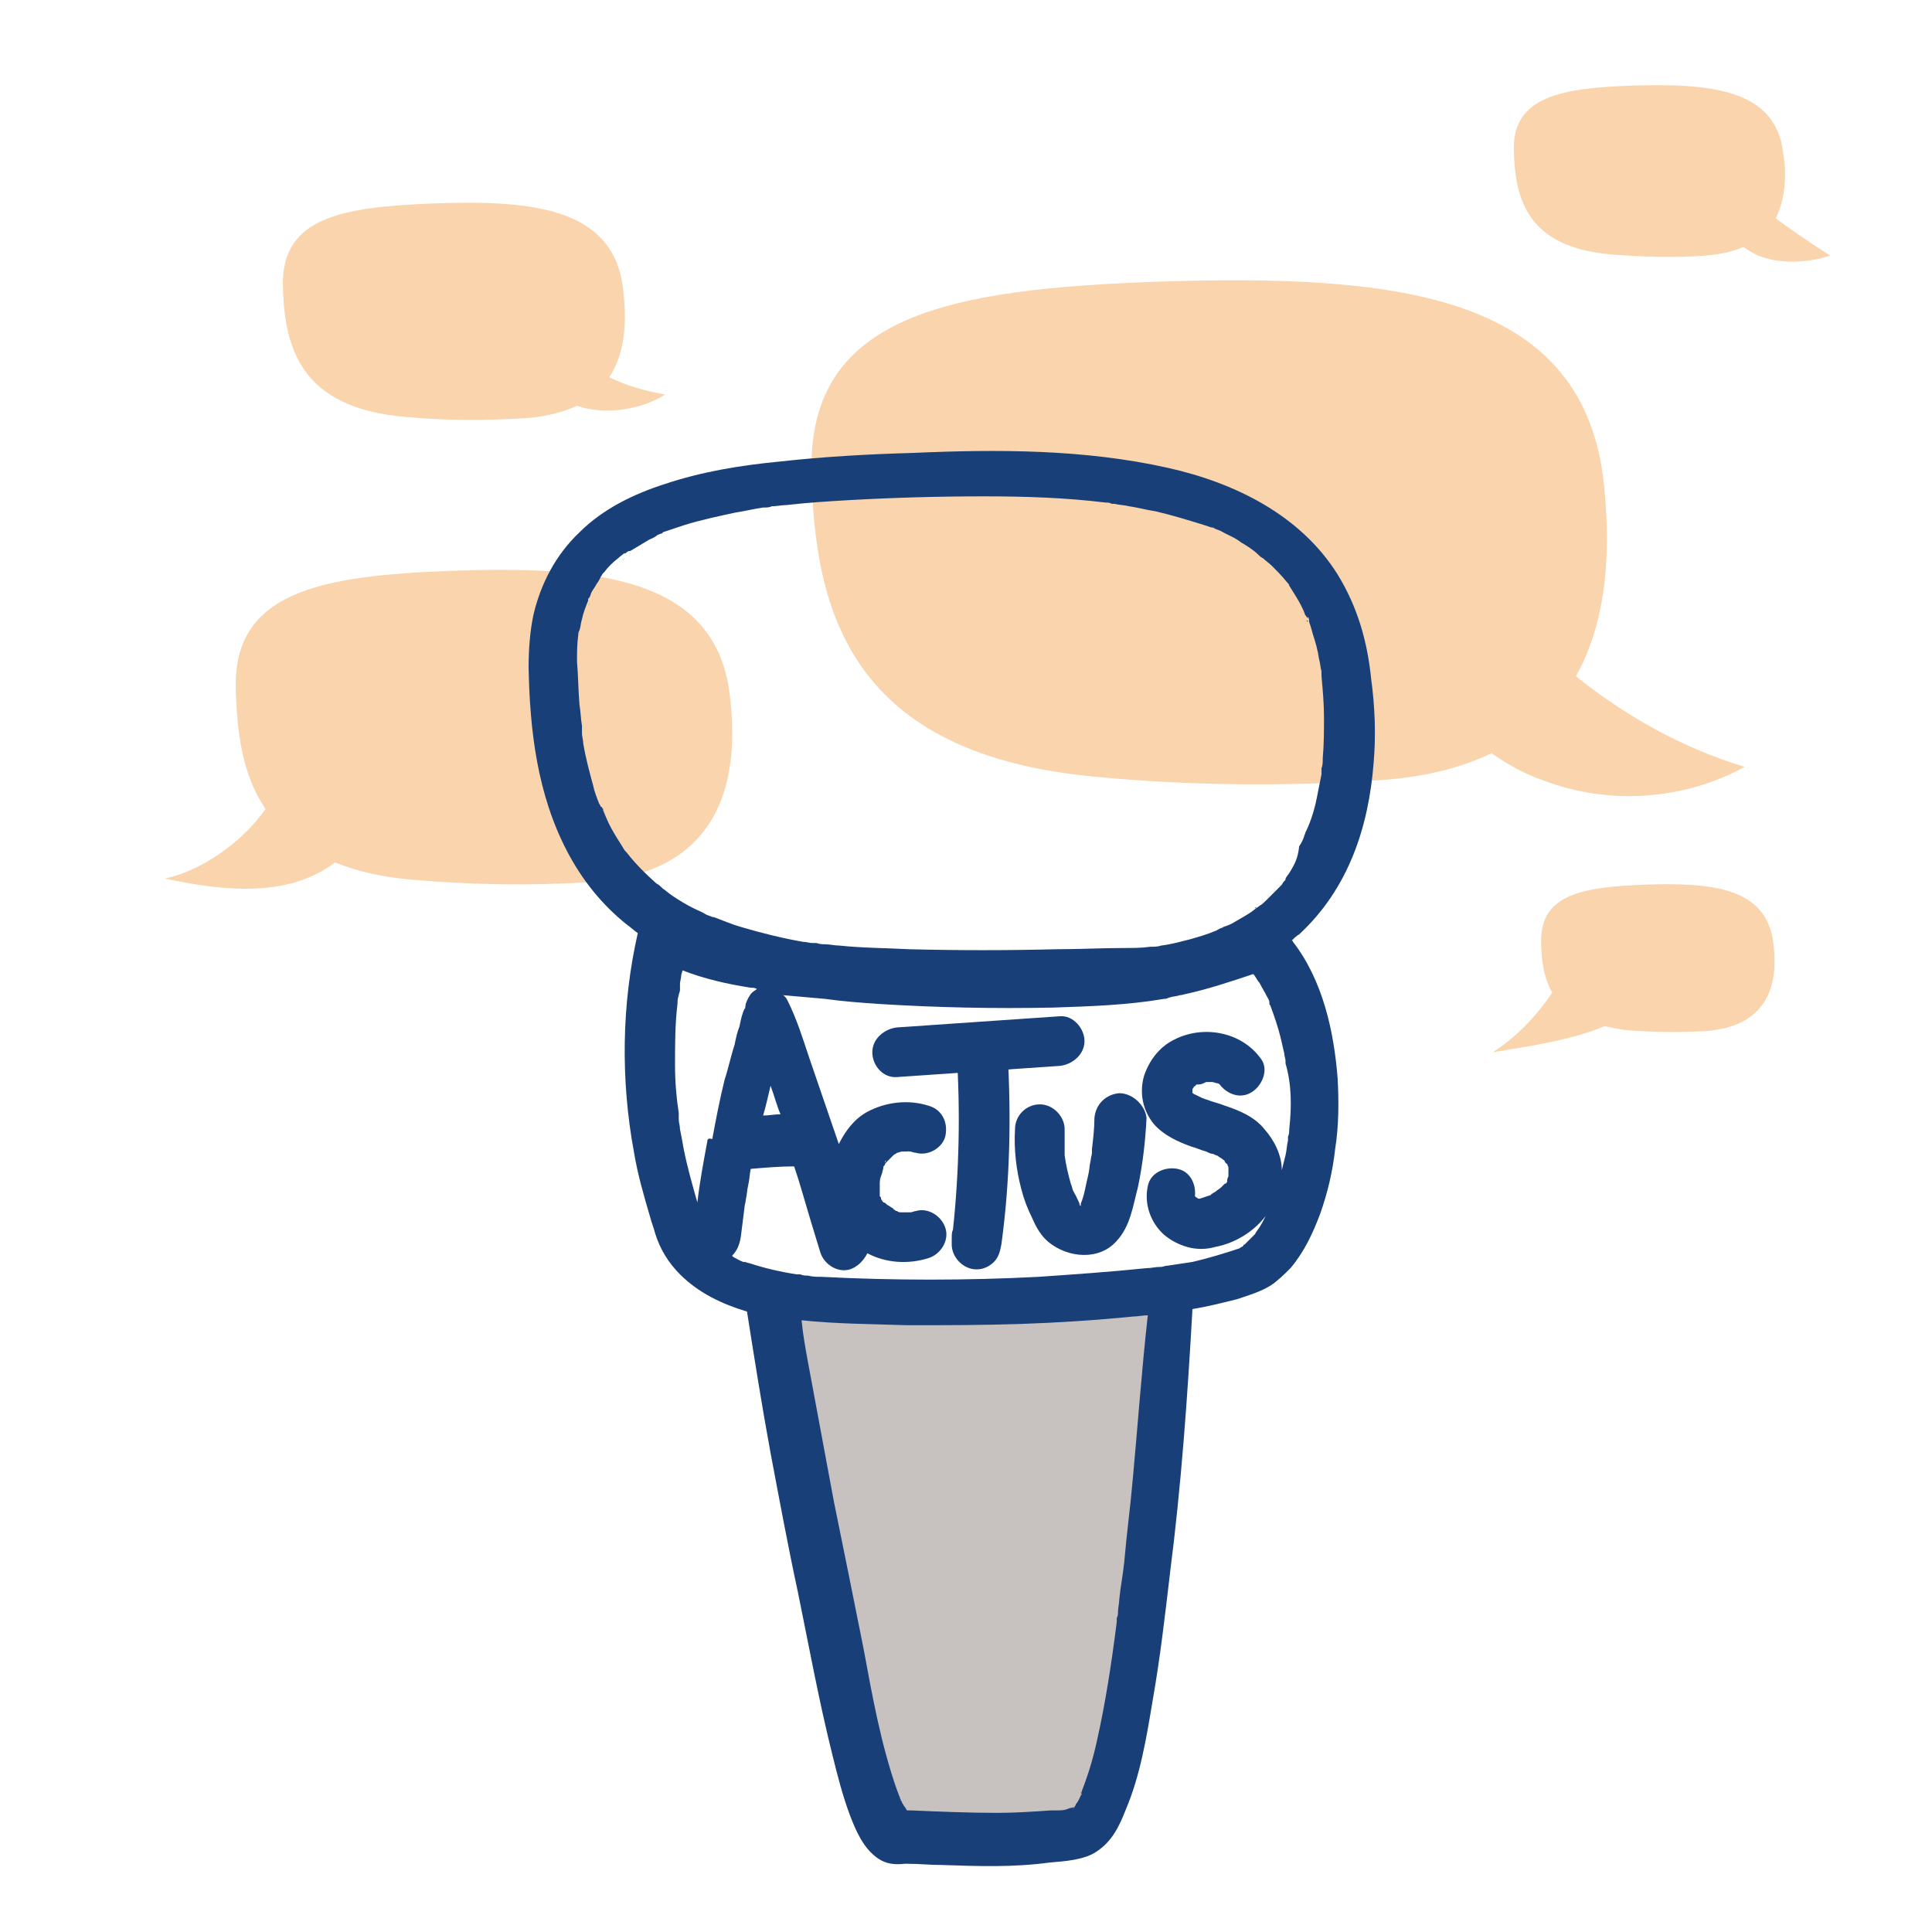 <?xml version="1.0" encoding="utf-8"?>
<!-- Generator: Adobe Illustrator 25.4.1, SVG Export Plug-In . SVG Version: 6.00 Build 0)  -->
<svg version="1.1" id="Calque_1" xmlns="http://www.w3.org/2000/svg" xmlns:xlink="http://www.w3.org/1999/xlink" x="0px" y="0px"
	 viewBox="0 0 155.7 155.7" style="enable-background:new 0 0 155.7 155.7;" xml:space="preserve">
<style type="text/css">
	.st0{fill:none;}
	.st1{fill:#C7C1C0;}
	.st2{fill:#F9D4AC;}
	.st3{fill:#193F79;}
</style>
<path class="st0" d="M137.4,75.8c0.2,0,0.3,0,0.5,0"/>
<path class="st1" d="M62.1,104.4c1.2,7.8,2.8,16.3,4.3,23.7c2.1,10.2,3.9,21.1,6.4,20.1c0.2-0.1,10.8,0.7,14.4-0.5
	c2.8-1,4.3-13.2,5.2-19.5c1.2-9.6,1.8-17.1,2.1-23.7H62.1z"/>
<path class="st2" d="M127,54.5c2.7-4.8,2.8-10.8,2.2-16c-1.9-15-17.1-16.4-35.9-15.8c-16.6,0.6-28.1,2.6-27.9,15.2
	c0.2,11.6,3.3,22.9,22.9,24.7c7.4,0.7,14.9,0.8,22.4,0.3c3.9-0.2,7-1,9.5-2.2c1.3,0.9,2.7,1.7,4.2,2.2c5.2,2,11.3,1.6,16.2-1.1
	C135.6,60.3,131,57.7,127,54.5z"/>
<path class="st2" d="M142.9,75.9c-0.6-4.4-5-4.8-10.5-4.6c-4.9,0.2-8.2,0.8-8.2,4.5c0,1.5,0.2,3,0.9,4.2c-1.3,1.9-2.9,3.6-4.8,4.8
	c2.3-0.4,6.2-0.9,9-2.1c0.5,0.1,1,0.2,1.6,0.3c2.2,0.2,4.4,0.2,6.5,0.1C142.9,82.7,143.3,78.8,142.9,75.9z"/>
<path class="st2" d="M143.1,17.6c0.8-1.6,0.9-3.6,0.6-5.3c-0.6-5.1-5.8-5.6-12.2-5.4c-5.7,0.2-9.6,0.9-9.5,5.2
	c0.1,4,1.1,7.8,7.8,8.4c2.5,0.2,5.1,0.3,7.6,0.1c1.2-0.1,2.2-0.3,3.1-0.7c0.4,0.3,0.8,0.5,1.2,0.7c1.8,0.7,3.9,0.6,5.8,0
	C145.6,19.4,144.2,18.4,143.1,17.6z"/>
<path class="st2" d="M58.8,55.9c-1.2-9.4-10.7-10.3-22.4-9.9c-10.4,0.4-17.6,1.6-17.4,9.5c0.1,3.5,0.5,6.9,2.4,9.7
	c-1.9,2.7-5.2,5-8.1,5.6c4.6,1,9.9,1.6,13.7-1.3c1.7,0.7,3.8,1.2,6.3,1.4c4.6,0.4,9.3,0.5,14,0.2C58.6,70.5,59.6,62.2,58.8,55.9z"/>
<path class="st2" d="M53.6,31.8c-1.6-0.3-3.1-0.7-4.5-1.4c1.4-2.1,1.4-4.9,1.1-7.2c-0.8-6.5-7.4-7.1-15.4-6.8
	c-7.2,0.3-12.1,1.1-12,6.6c0.1,5,1.4,9.9,9.9,10.6c3.2,0.3,6.4,0.3,9.6,0.1c1.7-0.1,3.1-0.5,4.2-1C48.8,33.5,51.7,33,53.6,31.8z"/>
<g>
	<path class="st3" d="M72.3,86.8c4.4-0.3,8.7-0.6,13.1-0.9c1-0.1,2-0.9,2-2c0-1-0.9-2.1-2-2c-4.4,0.3-8.7,0.6-13.1,0.9
		c-1,0.1-2,0.9-2,2C70.3,85.9,71.2,86.9,72.3,86.8L72.3,86.8z"/>
</g>
<g>
	<path class="st3" d="M106.5,54.3C106.4,54.1,106.4,54,106.5,54.3L106.5,54.3z"/>
	<path class="st3" d="M105.4,50.1C105.4,50.1,105.3,50.1,105.4,50.1c0-0.1-0.1-0.1-0.1-0.1C105.3,50,105.3,50.1,105.4,50.1
		C105.4,50.1,105.4,50.1,105.4,50.1z"/>
	<path class="st3" d="M50.4,45C50.2,45.1,50,45.3,50.4,45L50.4,45z"/>
	<path class="st3" d="M61.6,41.2C62.1,41.2,61.7,41.2,61.6,41.2L61.6,41.2z"/>
	<path class="st3" d="M110.7,61.5c0.2-2.3,0.1-4.6-0.2-6.8c-0.3-3-1.1-5.8-2.7-8.4c-3-4.8-8.3-7.4-13.7-8.6
		c-6.7-1.5-13.7-1.5-20.5-1.2c-3.6,0.1-7.2,0.3-10.8,0.7c-3.1,0.3-6.2,0.8-9.2,1.8c-2.5,0.8-5,2-6.9,3.9c-1.9,1.8-3.1,4.1-3.7,6.6
		c-0.3,1.4-0.4,2.9-0.4,4.3c0.1,5.1,0.7,10.2,3.1,14.8c1.2,2.3,2.8,4.3,4.8,5.9c0.3,0.2,0.6,0.5,0.9,0.7C50.1,80.9,50,87,51.1,92.9
		c0.3,1.8,0.8,3.5,1.3,5.2c0.1,0.4,0.3,0.9,0.4,1.3c0.4,1.3,1.1,2.4,2,3.3c1.5,1.5,3.4,2.4,5.4,3c0.6,3.8,1.2,7.6,1.9,11.4
		c0.7,3.7,1.4,7.5,2.2,11.2c0.9,4.4,1.7,8.8,2.8,13.2c0.4,1.6,0.8,3.2,1.4,4.8c0.5,1.3,1.1,2.7,2.3,3.5c0.6,0.4,1.3,0.5,2.1,0.4
		c0.1,0,0.1,0,0.2,0c0.9,0,1.9,0.1,2.8,0.1c2.9,0.1,5.8,0.2,8.7-0.2c1.2-0.1,2.8-0.2,3.8-0.9c1.2-0.8,1.8-2,2.3-3.3
		c1.2-2.8,1.7-5.9,2.2-8.9c0.6-3.4,1-6.9,1.4-10.3c0.9-7,1.4-14.1,1.8-21.2c1.2-0.2,2.4-0.5,3.6-0.8c0.9-0.3,1.9-0.6,2.7-1.1
		c0.6-0.4,1.1-0.9,1.6-1.4c1.1-1.3,1.8-2.8,2.4-4.4c0.6-1.7,1-3.4,1.2-5.2c0.3-1.9,0.3-3.8,0.2-5.7c-0.3-3.8-1.2-7.9-3.6-11
		c0,0,0-0.1-0.1-0.1c0.2-0.2,0.4-0.4,0.6-0.5C108.7,71.6,110.3,66.6,110.7,61.5z M48.7,46.6c-0.1,0.1-0.1,0.1-0.1,0.1
		C48.6,46.7,48.6,46.7,48.7,46.6z M54.8,91c0-0.3-0.1-0.5-0.1-0.8c0-0.1,0-0.2,0-0.3c0-0.1,0-0.1,0-0.2c-0.2-1.3-0.3-2.6-0.3-3.9
		c0-1.6,0-3.3,0.2-4.9c0-0.2,0-0.4,0.1-0.7c0-0.1,0.1-0.3,0.1-0.4c0,0,0,0,0-0.1c0,0,0,0,0-0.1c0,0,0,0,0,0c0,0,0,0,0,0
		c0-0.1,0-0.2,0-0.3c0-0.2,0.1-0.5,0.1-0.7c0-0.1,0.1-0.3,0.1-0.4c1.8,0.7,3.6,1.1,5.5,1.4c0.2,0,0.3,0,0.5,0.1
		c-0.1,0.1-0.3,0.2-0.4,0.3c-0.2,0.2-0.4,0.6-0.5,0.9c0,0.1-0.1,0.4,0,0.3c0,0.4,0,0.4,0-0.1c0,0.1,0,0.1-0.1,0.2
		c-0.2,0.4-0.3,0.9-0.4,1.4c-0.2,0.5-0.3,1-0.4,1.5c-0.3,0.9-0.5,1.9-0.8,2.8c-0.4,1.6-0.7,3.2-1,4.8C57.1,91.7,57,91.8,57,92
		c-0.3,1.6-0.6,3.2-0.8,4.9c-0.4-1.4-0.8-2.8-1.1-4.3C55,92,54.9,91.5,54.8,91z M62.1,87.5c0.3,0.8,0.5,1.6,0.8,2.3
		c-0.5,0-0.9,0.1-1.4,0.1C61.7,89.2,61.9,88.4,62.1,87.5z M60,101.5C60,101.5,60,101.5,60,101.5C60.1,101.5,60,101.5,60,101.5z
		 M72.2,146.3C72,146.3,71.9,146.3,72.2,146.3L72.2,146.3z M72.4,146.2C72.3,146.2,72.3,146.2,72.4,146.2
		C72.4,146.2,72.4,146.2,72.4,146.2z M86.4,145.8C86.4,145.8,86.4,145.8,86.4,145.8c0,0,0.1,0,0.1-0.1
		C86.5,145.7,86.4,145.8,86.4,145.8z M91.3,119.1c-0.2,2.3-0.5,4.5-0.7,6.8c-0.1,1-0.3,2-0.4,3c0,0.3-0.1,0.7-0.1,1
		c0,0.2,0,0.3-0.1,0.5c0,0.1,0,0.2,0,0.3c-0.4,3.2-0.9,6.5-1.6,9.6c-0.3,1.4-0.7,2.7-1.2,4c0,0.1-0.1,0.2-0.1,0.4
		c0-0.1,0.1-0.2,0.1-0.2c0,0.1-0.1,0.2-0.1,0.2c-0.1,0.2-0.2,0.5-0.4,0.7c0,0.1-0.1,0.2-0.1,0.2c0,0,0,0,0.1-0.1
		c0,0-0.1,0.1-0.1,0.1c0,0,0,0,0,0c0,0,0,0.1-0.1,0.1c0,0,0,0,0,0c0,0,0,0,0,0c0,0,0,0,0,0c0,0,0,0,0,0c0,0,0,0,0,0c0,0,0,0,0,0
		c0,0,0,0,0,0c0,0,0,0,0,0c-0.1,0.1-0.2,0.1,0.1-0.1c0,0,0,0,0,0c-0.2,0.1-0.4,0.1-0.6,0.2c-0.3,0.1-0.5,0.1-0.8,0.1c0,0,0,0-0.1,0
		c-0.1,0-0.3,0-0.4,0c-1.4,0.1-2.9,0.2-4.3,0.2c-2.3,0-4.7-0.1-7-0.2c-0.1,0-0.2,0-0.3,0c-0.1-0.1-0.1-0.2-0.2-0.3
		c-0.1-0.1-0.1-0.2-0.2-0.3c0,0,0-0.1-0.1-0.2c0-0.1-0.1-0.2-0.1-0.3c-0.1-0.2-0.1-0.3-0.2-0.5c-1.3-3.7-2-7.6-2.7-11.4
		c-0.8-4-1.6-8-2.4-11.9c-0.7-3.8-1.4-7.5-2.1-11.3c-0.2-1.1-0.4-2.2-0.5-3.3c2.8,0.3,5.6,0.3,8.5,0.4c3,0,6.1,0,9.1-0.1
		c3-0.1,6.1-0.3,9.1-0.6c0.4,0,0.8-0.1,1.2-0.1C92,110.5,91.7,114.8,91.3,119.1z M103.9,91c0,0.2,0,0.4-0.1,0.6c0,0.1,0,0.2,0,0.3
		c0,0,0,0,0,0c-0.1,0.4-0.1,0.8-0.2,1.2c-0.1,0.4-0.2,0.8-0.3,1.2c0-1.2-0.6-2.4-1.4-3.3c-0.8-1-2-1.5-3.2-1.9
		c-0.5-0.2-1-0.3-1.5-0.5c-0.1,0-0.2-0.1-0.3-0.1c-0.2-0.1-0.4-0.2-0.6-0.3c0,0,0,0,0,0c-0.1,0-0.1-0.1-0.2-0.1c0,0,0,0,0,0
		c0,0,0-0.1,0-0.1c0,0,0,0,0,0c0,0,0-0.1,0-0.1c0,0,0,0,0-0.1c0-0.1,0.1-0.1,0.1-0.2c0.1-0.1,0.2-0.1,0.2-0.2c0,0,0,0,0.1,0
		c0,0,0,0,0.1,0c0.2,0,0.4-0.1,0.6-0.2c0,0,0,0,0.1,0c0.1,0,0.3,0,0.4,0c0.1,0,0.3,0.1,0.4,0.1c0,0,0,0,0,0c0.1,0,0.2,0.1,0.2,0.1
		c0.1,0.1,0.3,0.4,0,0c0,0,0,0,0,0c0.6,0.8,1.7,1.2,2.6,0.6c0.8-0.5,1.4-1.8,0.7-2.7c-1.6-2.2-4.7-2.7-7-1.5c-1.2,0.6-2,1.7-2.4,2.9
		c-0.4,1.4-0.1,2.8,0.8,3.9c0.8,0.9,1.9,1.4,3,1.8c0.4,0.1,0.8,0.3,1.2,0.4c0.2,0.1,0.4,0.2,0.6,0.2c0.1,0.1,0.3,0.1,0.4,0.2
		c0.1,0.1,0.2,0.1,0.3,0.2c0,0,0,0,0,0c0.1,0.1,0.2,0.1,0.2,0.2c0,0,0.1,0.2,0.2,0.2c0,0,0,0,0,0c0,0.1,0.1,0.2,0.1,0.3
		c0,0.1,0,0.1,0,0.2c0,0,0,0.1,0,0.1c0,0.1,0,0.1,0,0.2c0,0,0,0,0,0c0,0,0,0,0,0c0,0,0,0,0,0c0,0,0,0,0-0.1c0,0,0,0,0,0
		c0,0.1,0,0.1,0,0.2c0,0,0,0,0,0.1c0,0-0.1,0.2-0.1,0.3c0,0,0,0,0,0.1c0,0.1-0.1,0.2-0.2,0.2c0,0,0,0,0,0c-0.1,0.1-0.2,0.2-0.3,0.3
		c0,0,0,0,0,0c-0.1,0.1-0.3,0.2-0.4,0.3c-0.1,0.1-0.2,0.1-0.3,0.2c0,0-0.1,0-0.1,0.1c-0.3,0.1-0.6,0.2-0.9,0.3c0,0,0,0,0,0
		c0,0-0.1,0-0.1,0c0,0,0,0,0,0c-0.1,0-0.1-0.1-0.2-0.1c0,0-0.1-0.1-0.1-0.1c0,0,0,0,0,0c0.1-1-0.4-2-1.4-2.2c-1-0.2-2.2,0.3-2.4,1.4
		c-0.3,1.4,0.2,2.9,1.3,3.9c0.6,0.5,1.2,0.8,1.9,1c0.7,0.2,1.5,0.2,2.2,0c1.6-0.3,3.1-1.2,4.1-2.5c-0.2,0.4-0.4,0.8-0.7,1.2
		c-0.1,0.1-0.1,0.2-0.2,0.3c0,0-0.1,0.1-0.1,0.1c-0.2,0.2-0.4,0.4-0.6,0.6c0,0-0.1,0.1-0.1,0.1c-0.1,0-0.1,0.1-0.1,0.1
		c-0.1,0.1-0.2,0.1-0.3,0.2c0,0,0,0,0,0c-1.2,0.4-2.5,0.8-3.8,1.1c-0.7,0.1-1.3,0.2-2,0.3c-0.2,0-0.4,0.1-0.5,0.1c0,0,0,0,0,0
		c0,0-0.1,0-0.1,0c-0.4,0-0.7,0.1-1.1,0.1c-2.9,0.3-5.8,0.5-8.7,0.7c-5.8,0.3-11.7,0.3-17.5,0c-0.4,0-0.7,0-1.1-0.1
		c-0.2,0-0.4,0-0.6-0.1c-0.1,0-0.2,0-0.3,0c-1.3-0.2-2.6-0.5-3.8-0.9c-0.1,0-0.3-0.1-0.4-0.1c0,0,0,0-0.1,0c0,0,0,0,0,0
		c-0.3-0.1-0.6-0.3-0.8-0.4c0,0-0.1-0.1-0.1-0.1c0.4-0.4,0.6-0.9,0.7-1.5c0.1-0.8,0.2-1.6,0.3-2.4c0,0,0-0.1,0-0.1c0,0,0,0,0,0.1
		c0-0.2,0.1-0.4,0.1-0.6c0.1-0.4,0.1-0.8,0.2-1.2c0.1-0.4,0.1-0.8,0.2-1.3c1.2-0.1,2.3-0.2,3.5-0.2c0.2,0.6,0.4,1.2,0.6,1.9
		c0.5,1.7,1,3.4,1.5,5c0.3,1,1.4,1.7,2.4,1.4c0.6-0.2,1.1-0.7,1.4-1.3c1.5,0.8,3.3,0.9,4.9,0.4c1-0.3,1.7-1.4,1.4-2.4
		c-0.3-1-1.4-1.7-2.4-1.4c-0.1,0-0.3,0.1-0.4,0.1c0,0-0.1,0-0.1,0c-0.2,0-0.5,0-0.7,0c-0.1,0-0.2,0-0.3-0.1c-0.1,0-0.1,0-0.2-0.1
		c0,0-0.1,0-0.1-0.1c-0.2-0.1-0.3-0.2-0.5-0.3c-0.1-0.1-0.2-0.2-0.3-0.2c0,0,0,0-0.1-0.1c0,0,0,0,0,0c0-0.1-0.1-0.1-0.1-0.2
		c0,0,0,0,0,0c0-0.1,0-0.1-0.1-0.2c0,0,0,0,0,0c0-0.2,0-0.5,0-0.7c0-0.1,0-0.3,0-0.4c0,0,0,0,0,0c0-0.3,0.1-0.5,0.2-0.8
		c0-0.1,0.1-0.3,0.1-0.5c0,0,0,0,0.1-0.1c0-0.1,0.1-0.2,0.2-0.3c0,0,0.1-0.1,0.1-0.1c0,0,0,0,0,0c0.1-0.1,0.1-0.1,0.2-0.2
		c0,0,0.1-0.1,0.1-0.1c0,0,0.1-0.1,0.1-0.1c0.1-0.1,0.2-0.1,0.3-0.2c0,0,0,0,0,0c0.1,0,0.3-0.1,0.4-0.1c0,0,0,0,0,0
		c0.1,0,0.3,0,0.4,0c0,0,0.1,0,0.2,0c-0.1,0-0.3-0.1,0,0c0,0,0,0,0,0c0,0,0.1,0,0.1,0c0,0,0,0-0.1,0c0.2,0,0.3,0.1,0.5,0.1
		c1,0.3,2.2-0.4,2.4-1.4c0.2-1.1-0.3-2.1-1.4-2.4c-1.6-0.5-3.4-0.3-4.9,0.5c-1.1,0.6-1.8,1.6-2.3,2.6c-0.8-2.3-1.6-4.7-2.4-7
		c-0.5-1.5-1-3.1-1.7-4.5c-0.1-0.2-0.2-0.4-0.4-0.5c1.1,0.1,2.2,0.2,3.4,0.3c1.4,0.2,2.8,0.3,4.2,0.4c4.7,0.3,9.5,0.4,14.2,0.3
		c3-0.1,6-0.2,8.9-0.7c0.1,0,0.2,0,0.4-0.1c0.3-0.1,0.6-0.1,0.9-0.2c0.2,0,0.4-0.1,0.5-0.1c1.8-0.4,3.6-1,5.4-1.6
		c0.2,0.2,0.3,0.5,0.5,0.7c0.2,0.4,0.4,0.7,0.6,1.1c0.1,0.2,0.2,0.3,0.2,0.5c0,0,0,0,0,0.1c0,0.1,0.1,0.1,0.1,0.2
		c0.3,0.8,0.6,1.7,0.8,2.5c0.1,0.4,0.2,0.9,0.3,1.3c0,0.2,0.1,0.4,0.1,0.6c0,0,0,0,0,0c0,0.1,0,0.2,0,0.2
		C104.1,87.4,104.1,89.2,103.9,91z M96.2,87.7C96.2,87.7,96.2,87.7,96.2,87.7C96.2,87.8,96.2,87.8,96.2,87.7
		C96.2,87.8,96.2,87.7,96.2,87.7z M96.2,87.8C96.2,87.8,96.2,87.8,96.2,87.8C96.2,87.8,96.2,87.8,96.2,87.8
		C96.2,87.9,96.2,87.8,96.2,87.8z M98.4,87.3C98.4,87.3,98.4,87.3,98.4,87.3C98.4,87.3,98.4,87.3,98.4,87.3z M98.4,87.3
		C98.4,87.3,98.4,87.3,98.4,87.3C98.4,87.3,98.4,87.3,98.4,87.3C98.4,87.3,98.4,87.3,98.4,87.3z M98.3,87.3
		C98.3,87.3,98.3,87.3,98.3,87.3C98.3,87.3,98.3,87.3,98.3,87.3C98.3,87.3,98.3,87.3,98.3,87.3z M71.3,93.7c0-0.1,0.1-0.2,0.1-0.2
		C71.4,93.5,71.4,93.6,71.3,93.7z M101.1,73.2c0,0,0.1-0.1,0.2-0.1C101.3,73.1,101.2,73.2,101.1,73.2z M104,70.2
		c-0.1,0.2-0.3,0.4-0.4,0.6c0,0,0,0,0,0.1c-0.1,0.1-0.2,0.2-0.3,0.4c-0.4,0.4-0.8,0.8-1.2,1.2c-0.2,0.2-0.4,0.4-0.6,0.5c0,0,0,0,0,0
		c-0.1,0.1-0.3,0.2-0.4,0.3c-0.5,0.4-1.1,0.7-1.6,1c-0.3,0.2-0.6,0.3-0.9,0.4c-0.1,0.1-0.3,0.1-0.4,0.2c-0.1,0-0.1,0.1-0.2,0.1
		c0.1,0,0.2-0.1,0.2-0.1c-0.1,0-0.1,0.1-0.2,0.1c-0.7,0.3-1.4,0.5-2.1,0.7c-0.8,0.2-1.5,0.4-2.3,0.5c-0.3,0.1-0.6,0.1-0.9,0.1
		c-0.7,0.1-1.4,0.1-2.1,0.1c-1.8,0-3.6,0.1-5.5,0.1c-3.9,0.1-7.9,0.1-11.8,0c-1.9-0.1-3.8-0.1-5.7-0.3c-0.4,0-0.7-0.1-1.1-0.1
		c-0.2,0-0.4,0-0.7-0.1c0,0,0,0,0,0c-0.1,0-0.2,0-0.3,0c-0.3,0-0.5-0.1-0.8-0.1c-1.7-0.3-3.3-0.7-5-1.2c-0.7-0.2-1.4-0.5-2.2-0.8
		c0.6,0.2,0.1,0-0.1,0c-0.2-0.1-0.3-0.1-0.5-0.2c-0.3-0.2-0.6-0.3-1-0.5c-0.6-0.3-1.1-0.6-1.7-1c-0.3-0.2-0.5-0.4-0.8-0.6
		c0,0,0,0-0.1-0.1c-0.1-0.1-0.2-0.2-0.4-0.3c-0.9-0.8-1.7-1.6-2.4-2.5c-0.1-0.1-0.2-0.2-0.3-0.4c-0.2-0.3-0.3-0.5-0.5-0.8
		c-0.3-0.5-0.6-1-0.8-1.5c-0.1-0.2-0.2-0.5-0.3-0.7c0-0.1-0.1-0.2-0.1-0.3c0,0,0,0,0,0.1c0,0,0-0.1-0.1-0.1c0,0,0,0,0,0
		c0-0.1-0.1-0.2-0.1-0.2c-0.2-0.5-0.4-1-0.5-1.5c-0.3-1.1-0.6-2.2-0.8-3.4c0-0.3-0.1-0.5-0.1-0.8c0-0.1,0-0.2,0-0.3c0,0,0,0.1,0,0.1
		c0,0,0-0.1,0-0.1c0,0,0,0,0-0.1c0-0.1,0-0.3,0-0.2c-0.1-0.6-0.1-1.1-0.2-1.7c-0.1-1.2-0.1-2.3-0.2-3.5c0-0.7,0-1.4,0.1-2.1
		c0-0.1,0-0.3,0.1-0.4c-0.1,0.7,0,0.2,0,0c0.1-0.3,0.1-0.6,0.2-0.9c0.1-0.5,0.3-1,0.5-1.5c0,0.1,0,0,0-0.1c0,0,0,0,0,0
		c0-0.1,0.1-0.1,0.1-0.2c0,0.1,0,0.1,0,0.1c0-0.1,0.1-0.2,0.1-0.3c0.1-0.3,0.3-0.5,0.4-0.7c0.1-0.2,0.3-0.4,0.4-0.7
		c0.1-0.1,0.1-0.2,0.2-0.3c0,0,0,0,0.1-0.1c0.3-0.4,0.7-0.8,1.1-1.1c0.2-0.2,0.4-0.3,0.6-0.5c0,0,0,0-0.1,0.1c0,0,0,0,0.1,0
		c0.1-0.1,0.2-0.2,0.4-0.2c0.5-0.3,1-0.6,1.5-0.9c0.2-0.1,0.5-0.2,0.7-0.4c0.1,0,0.2-0.1,0.3-0.1c0,0,0.1,0,0.1-0.1
		c0.6-0.2,1.2-0.4,1.8-0.6c1.3-0.4,2.7-0.7,4.1-1c0.7-0.1,1.5-0.3,2.2-0.4c0,0,0,0,0,0c0,0-0.1,0-0.1,0c0.1,0,0.1,0,0.2,0
		c0.2,0,0.4,0,0.6-0.1c0.4,0,0.8-0.1,1.2-0.1c1.7-0.2,3.4-0.3,5.1-0.4c3.6-0.2,7.2-0.3,10.8-0.3c3.3,0,6.5,0.1,9.8,0.5
		c0.2,0,0.3,0,0.5,0.1c0.1,0,0.1,0,0.2,0c0.4,0.1,0.8,0.1,1.2,0.2c0.7,0.1,1.4,0.3,2.1,0.4c1.3,0.3,2.6,0.7,3.9,1.1
		c0.3,0.1,0.6,0.2,0.9,0.3c0,0-0.5-0.2-0.2-0.1c0.1,0,0.2,0.1,0.2,0.1c0.2,0.1,0.3,0.1,0.5,0.2c0.5,0.3,1.1,0.5,1.6,0.9
		c0.5,0.3,1,0.6,1.4,1c0,0,0,0,0,0c0.1,0.1,0.2,0.2,0.4,0.3c0.2,0.2,0.5,0.4,0.7,0.6c0.4,0.4,0.8,0.8,1.2,1.3c0,0,0,0,0,0
		c0.1,0.1,0.2,0.2,0.2,0.3c0.2,0.3,0.3,0.5,0.5,0.8c0.3,0.5,0.6,1,0.8,1.6c-0.1-0.2,0,0,0.1,0.1c0,0,0,0,0,0c0,0,0,0.1,0.1,0.1
		c0,0,0-0.1,0-0.1c0.1,0.1,0.1,0.3,0.1,0.4c0.1,0.3,0.2,0.6,0.3,1c0.2,0.6,0.4,1.3,0.5,2c0.1,0.3,0.1,0.7,0.2,1c0-0.1,0-0.1,0-0.2
		c0,0.1,0,0.2,0,0.2c0,0.1,0,0.3,0,0.4c0.1,1.1,0.2,2.2,0.2,3.3c0,1.1,0,2.2-0.1,3.3c0,0.3,0,0.6-0.1,0.8c0,0.1,0,0.3,0,0.4
		c0,0,0,0.1,0,0.1c-0.1,0.5-0.2,1-0.3,1.5c-0.2,1.1-0.5,2.2-1,3.2c0,0,0,0,0,0c0,0.1-0.1,0.2-0.1,0.3c-0.1,0.3-0.2,0.5-0.4,0.8
		C104.6,69.2,104.3,69.7,104,70.2z"/>
	<path class="st3" d="M98,75C98.1,74.9,98.1,74.9,98,75L98,75z"/>
	<path class="st3" d="M47.5,48.6C47.5,48.6,47.5,48.6,47.5,48.6c0,0.1,0,0.1-0.1,0.2C47.5,48.7,47.5,48.6,47.5,48.6
		C47.5,48.5,47.5,48.6,47.5,48.6z"/>
	<path class="st3" d="M48.6,65.2C48.6,65.2,48.6,65.3,48.6,65.2c0,0.1,0.1,0.1,0.1,0.2c-0.1-0.2-0.1-0.3-0.1-0.3
		C48.6,65.1,48.6,65.2,48.6,65.2z"/>
	<path class="st3" d="M47,59C47,59,47,59,47,59c0,0.1,0,0.1,0,0.2c0-0.1,0-0.2,0-0.3C47,58.9,47,58.9,47,59z"/>
	<path class="st3" d="M54.7,79.5C54.7,79.5,54.7,79.5,54.7,79.5c0,0,0,0.1,0,0.2C54.7,79.7,54.7,79.6,54.7,79.5z"/>
	<path class="st3" d="M73.4,92.5C73.4,92.5,73.4,92.5,73.4,92.5C73.4,92.5,73.4,92.5,73.4,92.5C73.5,92.5,73.4,92.5,73.4,92.5z"/>
	<path class="st3" d="M79.1,82.9c-1,0-2.1,0.9-2,2c0.3,4.7,0.2,9.5-0.3,14.2c-0.1,0.2-0.1,0.4-0.1,0.7c0,0.2,0,0.4,0,0.5
		c0,1,0.9,2,2,2c0.5,0,1-0.2,1.4-0.6c0.4-0.4,0.5-0.9,0.6-1.4c0.7-5.1,0.8-10.3,0.5-15.5C81,83.8,80.2,82.8,79.1,82.9z"/>
	<path class="st3" d="M90.2,88.1c-1.1,0.1-1.9,0.9-2,2c0,0.8-0.1,1.7-0.2,2.5c0,0,0,0.1,0,0.1c0,0.1,0,0.1,0,0.2
		c0,0.2-0.1,0.4-0.1,0.6c-0.1,0.4-0.1,0.8-0.2,1.2c-0.2,0.8-0.3,1.6-0.6,2.3c0,0,0,0.1,0,0.1c0,0,0,0,0,0.1c0,0-0.1-0.1-0.1-0.1
		c0,0,0,0,0-0.1c-0.1-0.2-0.3-0.7-0.4-0.8c0.2,0.5,0-0.1-0.1-0.2c-0.1-0.2-0.1-0.4-0.2-0.6c-0.2-0.7-0.4-1.5-0.5-2.3
		c0-0.1,0-0.3,0-0.3c0-0.2,0-0.4,0-0.6c0-0.4,0-0.8,0-1.2c0-1-0.9-2-2-2c-1.1,0-2,0.9-2,2c-0.1,1.6,0.1,3.3,0.5,4.8
		c0.2,0.8,0.5,1.6,0.9,2.4c0.3,0.7,0.7,1.4,1.3,1.9c1.6,1.3,4.1,1.5,5.5-0.1c1.1-1.2,1.3-2.8,1.7-4.3c0.4-1.9,0.6-3.7,0.7-5.6
		C92.3,89.1,91.3,88.1,90.2,88.1z M87,97.2c0,0-0.1-0.1-0.1-0.1C86.9,97.1,86.9,97.1,87,97.2z"/>
	<path class="st3" d="M99.4,94.5C99.4,94.5,99.4,94.5,99.4,94.5c0-0.1,0-0.1,0-0.2C99.4,94.3,99.4,94.4,99.4,94.5z"/>
	<path class="st3" d="M87.1,144.5C87.1,144.4,87.2,144.3,87.1,144.5L87.1,144.5z"/>
	<path class="st3" d="M86.3,145.8C86.3,145.8,86.3,145.8,86.3,145.8C86.3,145.8,86.3,145.8,86.3,145.8
		C86.3,145.8,86.3,145.8,86.3,145.8C86.4,145.8,86.4,145.8,86.3,145.8C86.3,145.8,86.3,145.8,86.3,145.8
		C86.3,145.8,86.3,145.8,86.3,145.8z"/>
	<path class="st3" d="M86.4,145.8c0,0,0.1-0.1,0.1-0.1c0,0,0,0,0,0C86.4,145.7,86.4,145.8,86.4,145.8
		C86.4,145.8,86.4,145.8,86.4,145.8z"/>
</g>
</svg>
